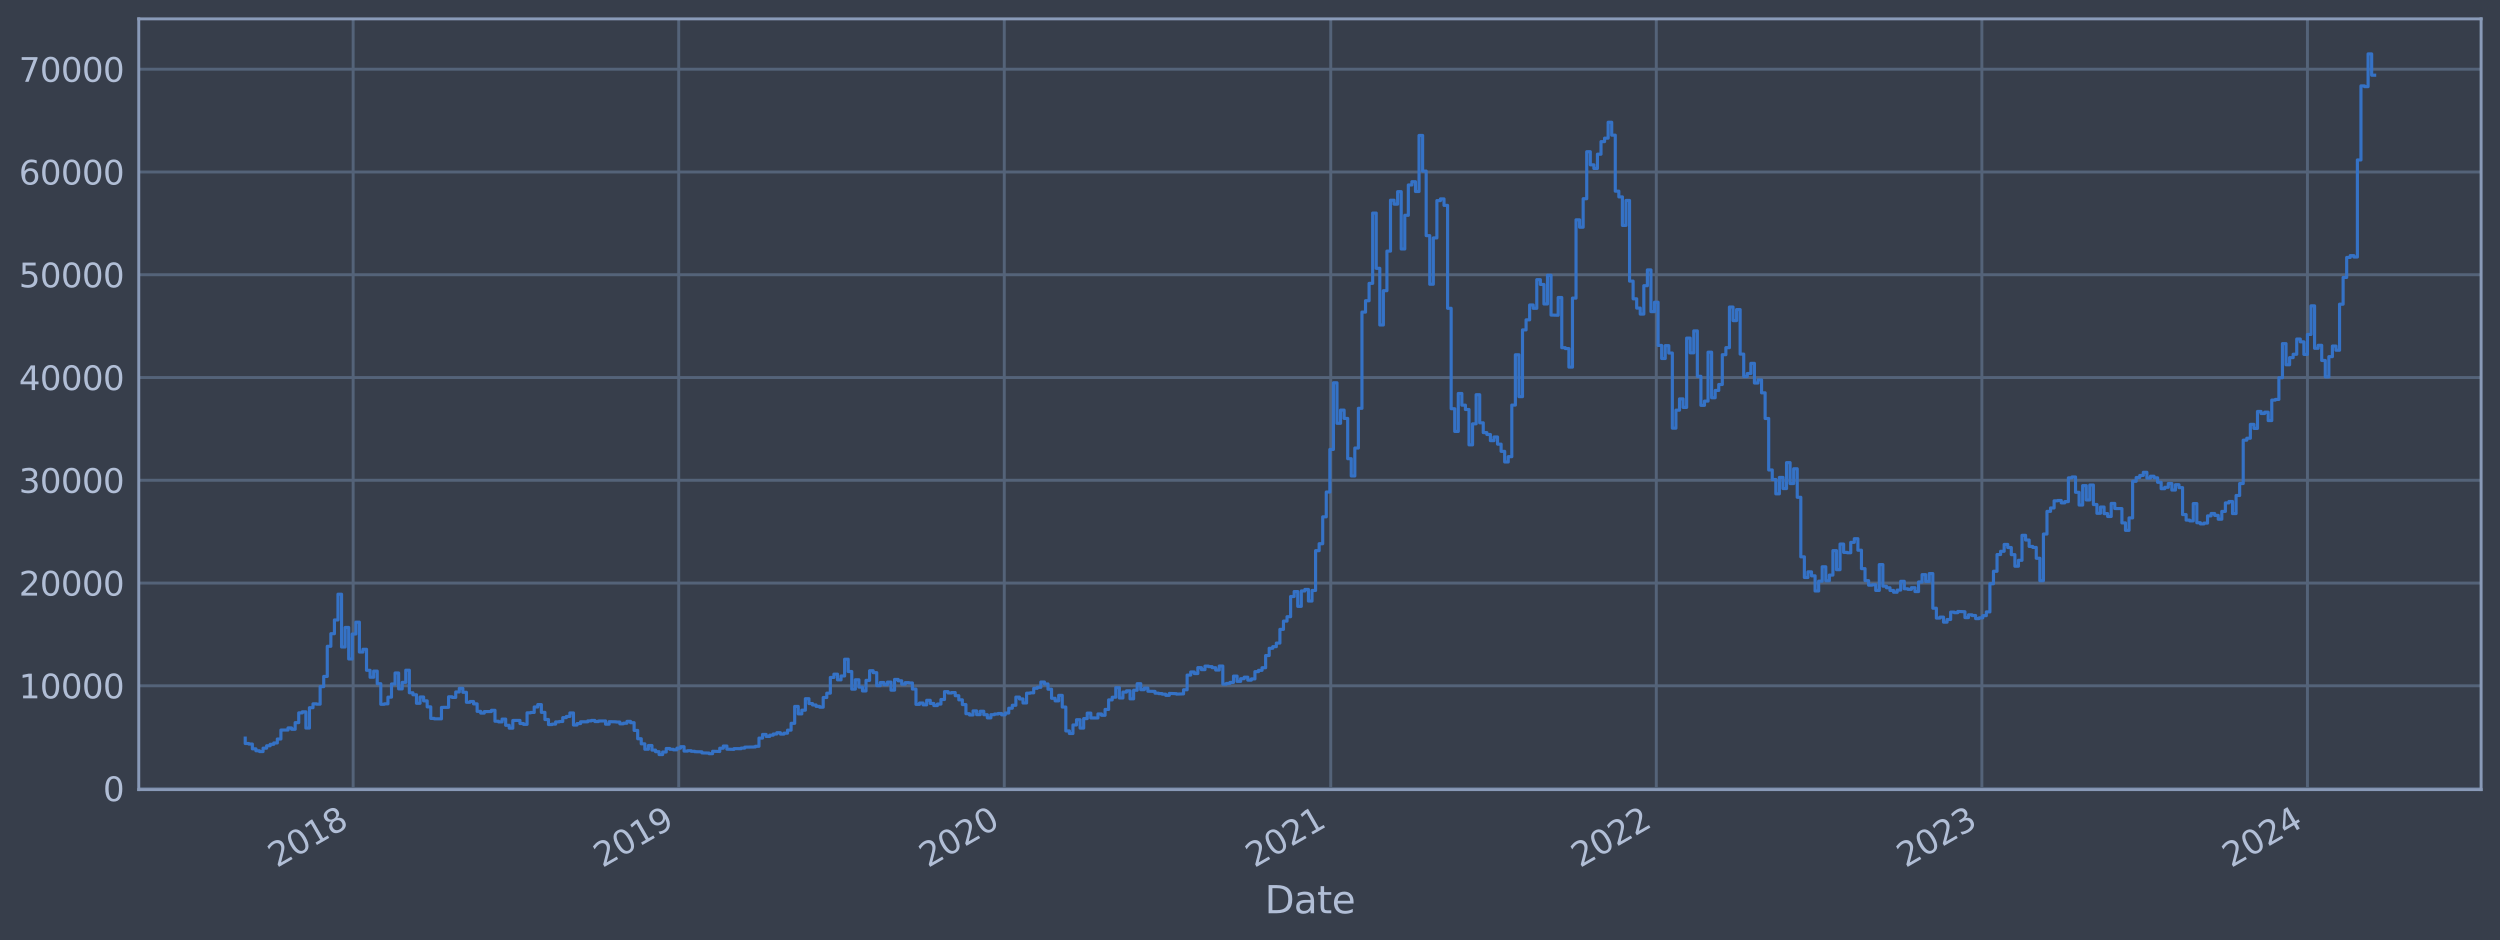<?xml version="1.0" encoding="utf-8" standalone="no"?>
<!DOCTYPE svg PUBLIC "-//W3C//DTD SVG 1.1//EN"
  "http://www.w3.org/Graphics/SVG/1.1/DTD/svg11.dtd">
<svg xmlns:xlink="http://www.w3.org/1999/xlink" width="952.884pt" height="358.291pt" viewBox="0 0 952.884 358.291" xmlns="http://www.w3.org/2000/svg" version="1.1">
 <defs>
  <style type="text/css">*{stroke-linejoin: round; stroke-linecap: butt}</style>
 </defs>
 <g id="figure_1">
  <g id="patch_1">
   <path d="M 0 358.291 
L 952.884 358.291 
L 952.884 0 
L 0 0 
z
" style="fill: #373e4b"/>
  </g>
  <g id="axes_1">
   <g id="patch_2">
    <path d="M 52.884 300.96 
L 945.684 300.96 
L 945.684 7.2 
L 52.884 7.2 
z
" style="fill: #373e4b"/>
   </g>
   <g id="matplotlib.axis_1">
    <g id="xtick_1">
     <g id="line2d_1">
      <path d="M 134.603 300.96 
L 134.603 7.2 
" clip-path="url(#p277032e6bc)" style="fill: none; stroke: #546379; stroke-width: 1.12; stroke-linecap: square"/>
     </g>
     <g id="line2d_2"/>
     <g id="text_1">
      <!-- 2018 -->
      <g style="fill: #b1bed6" transform="translate(105.521 330.885) rotate(-30) scale(0.126 -0.126)">
       <defs>
        <path id="DejaVuSans-32" d="M 1228 531 
L 3431 531 
L 3431 0 
L 469 0 
L 469 531 
Q 828 903 1448 1529 
Q 2069 2156 2228 2338 
Q 2531 2678 2651 2914 
Q 2772 3150 2772 3378 
Q 2772 3750 2511 3984 
Q 2250 4219 1831 4219 
Q 1534 4219 1204 4116 
Q 875 4013 500 3803 
L 500 4441 
Q 881 4594 1212 4672 
Q 1544 4750 1819 4750 
Q 2544 4750 2975 4387 
Q 3406 4025 3406 3419 
Q 3406 3131 3298 2873 
Q 3191 2616 2906 2266 
Q 2828 2175 2409 1742 
Q 1991 1309 1228 531 
z
" transform="scale(0.016)"/>
        <path id="DejaVuSans-30" d="M 2034 4250 
Q 1547 4250 1301 3770 
Q 1056 3291 1056 2328 
Q 1056 1369 1301 889 
Q 1547 409 2034 409 
Q 2525 409 2770 889 
Q 3016 1369 3016 2328 
Q 3016 3291 2770 3770 
Q 2525 4250 2034 4250 
z
M 2034 4750 
Q 2819 4750 3233 4129 
Q 3647 3509 3647 2328 
Q 3647 1150 3233 529 
Q 2819 -91 2034 -91 
Q 1250 -91 836 529 
Q 422 1150 422 2328 
Q 422 3509 836 4129 
Q 1250 4750 2034 4750 
z
" transform="scale(0.016)"/>
        <path id="DejaVuSans-31" d="M 794 531 
L 1825 531 
L 1825 4091 
L 703 3866 
L 703 4441 
L 1819 4666 
L 2450 4666 
L 2450 531 
L 3481 531 
L 3481 0 
L 794 0 
L 794 531 
z
" transform="scale(0.016)"/>
        <path id="DejaVuSans-38" d="M 2034 2216 
Q 1584 2216 1326 1975 
Q 1069 1734 1069 1313 
Q 1069 891 1326 650 
Q 1584 409 2034 409 
Q 2484 409 2743 651 
Q 3003 894 3003 1313 
Q 3003 1734 2745 1975 
Q 2488 2216 2034 2216 
z
M 1403 2484 
Q 997 2584 770 2862 
Q 544 3141 544 3541 
Q 544 4100 942 4425 
Q 1341 4750 2034 4750 
Q 2731 4750 3128 4425 
Q 3525 4100 3525 3541 
Q 3525 3141 3298 2862 
Q 3072 2584 2669 2484 
Q 3125 2378 3379 2068 
Q 3634 1759 3634 1313 
Q 3634 634 3220 271 
Q 2806 -91 2034 -91 
Q 1263 -91 848 271 
Q 434 634 434 1313 
Q 434 1759 690 2068 
Q 947 2378 1403 2484 
z
M 1172 3481 
Q 1172 3119 1398 2916 
Q 1625 2713 2034 2713 
Q 2441 2713 2670 2916 
Q 2900 3119 2900 3481 
Q 2900 3844 2670 4047 
Q 2441 4250 2034 4250 
Q 1625 4250 1398 4047 
Q 1172 3844 1172 3481 
z
" transform="scale(0.016)"/>
       </defs>
       <use xlink:href="#DejaVuSans-32"/>
       <use xlink:href="#DejaVuSans-30" x="63.623"/>
       <use xlink:href="#DejaVuSans-31" x="127.246"/>
       <use xlink:href="#DejaVuSans-38" x="190.869"/>
      </g>
     </g>
    </g>
    <g id="xtick_2">
     <g id="line2d_3">
      <path d="M 258.693 300.96 
L 258.693 7.2 
" clip-path="url(#p277032e6bc)" style="fill: none; stroke: #546379; stroke-width: 1.12; stroke-linecap: square"/>
     </g>
     <g id="line2d_4"/>
     <g id="text_2">
      <!-- 2019 -->
      <g style="fill: #b1bed6" transform="translate(229.612 330.885) rotate(-30) scale(0.126 -0.126)">
       <defs>
        <path id="DejaVuSans-39" d="M 703 97 
L 703 672 
Q 941 559 1184 500 
Q 1428 441 1663 441 
Q 2288 441 2617 861 
Q 2947 1281 2994 2138 
Q 2813 1869 2534 1725 
Q 2256 1581 1919 1581 
Q 1219 1581 811 2004 
Q 403 2428 403 3163 
Q 403 3881 828 4315 
Q 1253 4750 1959 4750 
Q 2769 4750 3195 4129 
Q 3622 3509 3622 2328 
Q 3622 1225 3098 567 
Q 2575 -91 1691 -91 
Q 1453 -91 1209 -44 
Q 966 3 703 97 
z
M 1959 2075 
Q 2384 2075 2632 2365 
Q 2881 2656 2881 3163 
Q 2881 3666 2632 3958 
Q 2384 4250 1959 4250 
Q 1534 4250 1286 3958 
Q 1038 3666 1038 3163 
Q 1038 2656 1286 2365 
Q 1534 2075 1959 2075 
z
" transform="scale(0.016)"/>
       </defs>
       <use xlink:href="#DejaVuSans-32"/>
       <use xlink:href="#DejaVuSans-30" x="63.623"/>
       <use xlink:href="#DejaVuSans-31" x="127.246"/>
       <use xlink:href="#DejaVuSans-39" x="190.869"/>
      </g>
     </g>
    </g>
    <g id="xtick_3">
     <g id="line2d_5">
      <path d="M 382.784 300.96 
L 382.784 7.2 
" clip-path="url(#p277032e6bc)" style="fill: none; stroke: #546379; stroke-width: 1.12; stroke-linecap: square"/>
     </g>
     <g id="line2d_6"/>
     <g id="text_3">
      <!-- 2020 -->
      <g style="fill: #b1bed6" transform="translate(353.703 330.885) rotate(-30) scale(0.126 -0.126)">
       <use xlink:href="#DejaVuSans-32"/>
       <use xlink:href="#DejaVuSans-30" x="63.623"/>
       <use xlink:href="#DejaVuSans-32" x="127.246"/>
       <use xlink:href="#DejaVuSans-30" x="190.869"/>
      </g>
     </g>
    </g>
    <g id="xtick_4">
     <g id="line2d_7">
      <path d="M 507.215 300.96 
L 507.215 7.2 
" clip-path="url(#p277032e6bc)" style="fill: none; stroke: #546379; stroke-width: 1.12; stroke-linecap: square"/>
     </g>
     <g id="line2d_8"/>
     <g id="text_4">
      <!-- 2021 -->
      <g style="fill: #b1bed6" transform="translate(478.134 330.885) rotate(-30) scale(0.126 -0.126)">
       <use xlink:href="#DejaVuSans-32"/>
       <use xlink:href="#DejaVuSans-30" x="63.623"/>
       <use xlink:href="#DejaVuSans-32" x="127.246"/>
       <use xlink:href="#DejaVuSans-31" x="190.869"/>
      </g>
     </g>
    </g>
    <g id="xtick_5">
     <g id="line2d_9">
      <path d="M 631.306 300.96 
L 631.306 7.2 
" clip-path="url(#p277032e6bc)" style="fill: none; stroke: #546379; stroke-width: 1.12; stroke-linecap: square"/>
     </g>
     <g id="line2d_10"/>
     <g id="text_5">
      <!-- 2022 -->
      <g style="fill: #b1bed6" transform="translate(602.225 330.885) rotate(-30) scale(0.126 -0.126)">
       <use xlink:href="#DejaVuSans-32"/>
       <use xlink:href="#DejaVuSans-30" x="63.623"/>
       <use xlink:href="#DejaVuSans-32" x="127.246"/>
       <use xlink:href="#DejaVuSans-32" x="190.869"/>
      </g>
     </g>
    </g>
    <g id="xtick_6">
     <g id="line2d_11">
      <path d="M 755.397 300.96 
L 755.397 7.2 
" clip-path="url(#p277032e6bc)" style="fill: none; stroke: #546379; stroke-width: 1.12; stroke-linecap: square"/>
     </g>
     <g id="line2d_12"/>
     <g id="text_6">
      <!-- 2023 -->
      <g style="fill: #b1bed6" transform="translate(726.316 330.885) rotate(-30) scale(0.126 -0.126)">
       <defs>
        <path id="DejaVuSans-33" d="M 2597 2516 
Q 3050 2419 3304 2112 
Q 3559 1806 3559 1356 
Q 3559 666 3084 287 
Q 2609 -91 1734 -91 
Q 1441 -91 1130 -33 
Q 819 25 488 141 
L 488 750 
Q 750 597 1062 519 
Q 1375 441 1716 441 
Q 2309 441 2620 675 
Q 2931 909 2931 1356 
Q 2931 1769 2642 2001 
Q 2353 2234 1838 2234 
L 1294 2234 
L 1294 2753 
L 1863 2753 
Q 2328 2753 2575 2939 
Q 2822 3125 2822 3475 
Q 2822 3834 2567 4026 
Q 2313 4219 1838 4219 
Q 1578 4219 1281 4162 
Q 984 4106 628 3988 
L 628 4550 
Q 988 4650 1302 4700 
Q 1616 4750 1894 4750 
Q 2613 4750 3031 4423 
Q 3450 4097 3450 3541 
Q 3450 3153 3228 2886 
Q 3006 2619 2597 2516 
z
" transform="scale(0.016)"/>
       </defs>
       <use xlink:href="#DejaVuSans-32"/>
       <use xlink:href="#DejaVuSans-30" x="63.623"/>
       <use xlink:href="#DejaVuSans-32" x="127.246"/>
       <use xlink:href="#DejaVuSans-33" x="190.869"/>
      </g>
     </g>
    </g>
    <g id="xtick_7">
     <g id="line2d_13">
      <path d="M 879.488 300.96 
L 879.488 7.2 
" clip-path="url(#p277032e6bc)" style="fill: none; stroke: #546379; stroke-width: 1.12; stroke-linecap: square"/>
     </g>
     <g id="line2d_14"/>
     <g id="text_7">
      <!-- 2024 -->
      <g style="fill: #b1bed6" transform="translate(850.407 330.885) rotate(-30) scale(0.126 -0.126)">
       <defs>
        <path id="DejaVuSans-34" d="M 2419 4116 
L 825 1625 
L 2419 1625 
L 2419 4116 
z
M 2253 4666 
L 3047 4666 
L 3047 1625 
L 3713 1625 
L 3713 1100 
L 3047 1100 
L 3047 0 
L 2419 0 
L 2419 1100 
L 313 1100 
L 313 1709 
L 2253 4666 
z
" transform="scale(0.016)"/>
       </defs>
       <use xlink:href="#DejaVuSans-32"/>
       <use xlink:href="#DejaVuSans-30" x="63.623"/>
       <use xlink:href="#DejaVuSans-32" x="127.246"/>
       <use xlink:href="#DejaVuSans-34" x="190.869"/>
      </g>
     </g>
    </g>
    <g id="text_8">
     <!-- Date -->
     <g style="fill: #b1bed6" transform="translate(482.075 348.096) scale(0.144 -0.144)">
      <defs>
       <path id="DejaVuSans-44" d="M 1259 4147 
L 1259 519 
L 2022 519 
Q 2988 519 3436 956 
Q 3884 1394 3884 2338 
Q 3884 3275 3436 3711 
Q 2988 4147 2022 4147 
L 1259 4147 
z
M 628 4666 
L 1925 4666 
Q 3281 4666 3915 4102 
Q 4550 3538 4550 2338 
Q 4550 1131 3912 565 
Q 3275 0 1925 0 
L 628 0 
L 628 4666 
z
" transform="scale(0.016)"/>
       <path id="DejaVuSans-61" d="M 2194 1759 
Q 1497 1759 1228 1600 
Q 959 1441 959 1056 
Q 959 750 1161 570 
Q 1363 391 1709 391 
Q 2188 391 2477 730 
Q 2766 1069 2766 1631 
L 2766 1759 
L 2194 1759 
z
M 3341 1997 
L 3341 0 
L 2766 0 
L 2766 531 
Q 2569 213 2275 61 
Q 1981 -91 1556 -91 
Q 1019 -91 701 211 
Q 384 513 384 1019 
Q 384 1609 779 1909 
Q 1175 2209 1959 2209 
L 2766 2209 
L 2766 2266 
Q 2766 2663 2505 2880 
Q 2244 3097 1772 3097 
Q 1472 3097 1187 3025 
Q 903 2953 641 2809 
L 641 3341 
Q 956 3463 1253 3523 
Q 1550 3584 1831 3584 
Q 2591 3584 2966 3190 
Q 3341 2797 3341 1997 
z
" transform="scale(0.016)"/>
       <path id="DejaVuSans-74" d="M 1172 4494 
L 1172 3500 
L 2356 3500 
L 2356 3053 
L 1172 3053 
L 1172 1153 
Q 1172 725 1289 603 
Q 1406 481 1766 481 
L 2356 481 
L 2356 0 
L 1766 0 
Q 1100 0 847 248 
Q 594 497 594 1153 
L 594 3053 
L 172 3053 
L 172 3500 
L 594 3500 
L 594 4494 
L 1172 4494 
z
" transform="scale(0.016)"/>
       <path id="DejaVuSans-65" d="M 3597 1894 
L 3597 1613 
L 953 1613 
Q 991 1019 1311 708 
Q 1631 397 2203 397 
Q 2534 397 2845 478 
Q 3156 559 3463 722 
L 3463 178 
Q 3153 47 2828 -22 
Q 2503 -91 2169 -91 
Q 1331 -91 842 396 
Q 353 884 353 1716 
Q 353 2575 817 3079 
Q 1281 3584 2069 3584 
Q 2775 3584 3186 3129 
Q 3597 2675 3597 1894 
z
M 3022 2063 
Q 3016 2534 2758 2815 
Q 2500 3097 2075 3097 
Q 1594 3097 1305 2825 
Q 1016 2553 972 2059 
L 3022 2063 
z
" transform="scale(0.016)"/>
      </defs>
      <use xlink:href="#DejaVuSans-44"/>
      <use xlink:href="#DejaVuSans-61" x="77.002"/>
      <use xlink:href="#DejaVuSans-74" x="138.281"/>
      <use xlink:href="#DejaVuSans-65" x="177.49"/>
     </g>
    </g>
   </g>
   <g id="matplotlib.axis_2">
    <g id="ytick_1">
     <g id="line2d_15">
      <path d="M 52.884 300.565 
L 945.684 300.565 
" clip-path="url(#p277032e6bc)" style="fill: none; stroke: #546379; stroke-width: 1.12; stroke-linecap: square"/>
     </g>
     <g id="line2d_16"/>
     <g id="text_9">
      <!-- 0 -->
      <g style="fill: #b1bed6" transform="translate(39.267 305.352) scale(0.126 -0.126)">
       <use xlink:href="#DejaVuSans-30"/>
      </g>
     </g>
    </g>
    <g id="ytick_2">
     <g id="line2d_17">
      <path d="M 52.884 261.396 
L 945.684 261.396 
" clip-path="url(#p277032e6bc)" style="fill: none; stroke: #546379; stroke-width: 1.12; stroke-linecap: square"/>
     </g>
     <g id="line2d_18"/>
     <g id="text_10">
      <!-- 10000 -->
      <g style="fill: #b1bed6" transform="translate(7.2 266.183) scale(0.126 -0.126)">
       <use xlink:href="#DejaVuSans-31"/>
       <use xlink:href="#DejaVuSans-30" x="63.623"/>
       <use xlink:href="#DejaVuSans-30" x="127.246"/>
       <use xlink:href="#DejaVuSans-30" x="190.869"/>
       <use xlink:href="#DejaVuSans-30" x="254.492"/>
      </g>
     </g>
    </g>
    <g id="ytick_3">
     <g id="line2d_19">
      <path d="M 52.884 222.228 
L 945.684 222.228 
" clip-path="url(#p277032e6bc)" style="fill: none; stroke: #546379; stroke-width: 1.12; stroke-linecap: square"/>
     </g>
     <g id="line2d_20"/>
     <g id="text_11">
      <!-- 20000 -->
      <g style="fill: #b1bed6" transform="translate(7.2 227.015) scale(0.126 -0.126)">
       <use xlink:href="#DejaVuSans-32"/>
       <use xlink:href="#DejaVuSans-30" x="63.623"/>
       <use xlink:href="#DejaVuSans-30" x="127.246"/>
       <use xlink:href="#DejaVuSans-30" x="190.869"/>
       <use xlink:href="#DejaVuSans-30" x="254.492"/>
      </g>
     </g>
    </g>
    <g id="ytick_4">
     <g id="line2d_21">
      <path d="M 52.884 183.059 
L 945.684 183.059 
" clip-path="url(#p277032e6bc)" style="fill: none; stroke: #546379; stroke-width: 1.12; stroke-linecap: square"/>
     </g>
     <g id="line2d_22"/>
     <g id="text_12">
      <!-- 30000 -->
      <g style="fill: #b1bed6" transform="translate(7.2 187.846) scale(0.126 -0.126)">
       <use xlink:href="#DejaVuSans-33"/>
       <use xlink:href="#DejaVuSans-30" x="63.623"/>
       <use xlink:href="#DejaVuSans-30" x="127.246"/>
       <use xlink:href="#DejaVuSans-30" x="190.869"/>
       <use xlink:href="#DejaVuSans-30" x="254.492"/>
      </g>
     </g>
    </g>
    <g id="ytick_5">
     <g id="line2d_23">
      <path d="M 52.884 143.891 
L 945.684 143.891 
" clip-path="url(#p277032e6bc)" style="fill: none; stroke: #546379; stroke-width: 1.12; stroke-linecap: square"/>
     </g>
     <g id="line2d_24"/>
     <g id="text_13">
      <!-- 40000 -->
      <g style="fill: #b1bed6" transform="translate(7.2 148.678) scale(0.126 -0.126)">
       <use xlink:href="#DejaVuSans-34"/>
       <use xlink:href="#DejaVuSans-30" x="63.623"/>
       <use xlink:href="#DejaVuSans-30" x="127.246"/>
       <use xlink:href="#DejaVuSans-30" x="190.869"/>
       <use xlink:href="#DejaVuSans-30" x="254.492"/>
      </g>
     </g>
    </g>
    <g id="ytick_6">
     <g id="line2d_25">
      <path d="M 52.884 104.723 
L 945.684 104.723 
" clip-path="url(#p277032e6bc)" style="fill: none; stroke: #546379; stroke-width: 1.12; stroke-linecap: square"/>
     </g>
     <g id="line2d_26"/>
     <g id="text_14">
      <!-- 50000 -->
      <g style="fill: #b1bed6" transform="translate(7.2 109.51) scale(0.126 -0.126)">
       <defs>
        <path id="DejaVuSans-35" d="M 691 4666 
L 3169 4666 
L 3169 4134 
L 1269 4134 
L 1269 2991 
Q 1406 3038 1543 3061 
Q 1681 3084 1819 3084 
Q 2600 3084 3056 2656 
Q 3513 2228 3513 1497 
Q 3513 744 3044 326 
Q 2575 -91 1722 -91 
Q 1428 -91 1123 -41 
Q 819 9 494 109 
L 494 744 
Q 775 591 1075 516 
Q 1375 441 1709 441 
Q 2250 441 2565 725 
Q 2881 1009 2881 1497 
Q 2881 1984 2565 2268 
Q 2250 2553 1709 2553 
Q 1456 2553 1204 2497 
Q 953 2441 691 2322 
L 691 4666 
z
" transform="scale(0.016)"/>
       </defs>
       <use xlink:href="#DejaVuSans-35"/>
       <use xlink:href="#DejaVuSans-30" x="63.623"/>
       <use xlink:href="#DejaVuSans-30" x="127.246"/>
       <use xlink:href="#DejaVuSans-30" x="190.869"/>
       <use xlink:href="#DejaVuSans-30" x="254.492"/>
      </g>
     </g>
    </g>
    <g id="ytick_7">
     <g id="line2d_27">
      <path d="M 52.884 65.554 
L 945.684 65.554 
" clip-path="url(#p277032e6bc)" style="fill: none; stroke: #546379; stroke-width: 1.12; stroke-linecap: square"/>
     </g>
     <g id="line2d_28"/>
     <g id="text_15">
      <!-- 60000 -->
      <g style="fill: #b1bed6" transform="translate(7.2 70.341) scale(0.126 -0.126)">
       <defs>
        <path id="DejaVuSans-36" d="M 2113 2584 
Q 1688 2584 1439 2293 
Q 1191 2003 1191 1497 
Q 1191 994 1439 701 
Q 1688 409 2113 409 
Q 2538 409 2786 701 
Q 3034 994 3034 1497 
Q 3034 2003 2786 2293 
Q 2538 2584 2113 2584 
z
M 3366 4563 
L 3366 3988 
Q 3128 4100 2886 4159 
Q 2644 4219 2406 4219 
Q 1781 4219 1451 3797 
Q 1122 3375 1075 2522 
Q 1259 2794 1537 2939 
Q 1816 3084 2150 3084 
Q 2853 3084 3261 2657 
Q 3669 2231 3669 1497 
Q 3669 778 3244 343 
Q 2819 -91 2113 -91 
Q 1303 -91 875 529 
Q 447 1150 447 2328 
Q 447 3434 972 4092 
Q 1497 4750 2381 4750 
Q 2619 4750 2861 4703 
Q 3103 4656 3366 4563 
z
" transform="scale(0.016)"/>
       </defs>
       <use xlink:href="#DejaVuSans-36"/>
       <use xlink:href="#DejaVuSans-30" x="63.623"/>
       <use xlink:href="#DejaVuSans-30" x="127.246"/>
       <use xlink:href="#DejaVuSans-30" x="190.869"/>
       <use xlink:href="#DejaVuSans-30" x="254.492"/>
      </g>
     </g>
    </g>
    <g id="ytick_8">
     <g id="line2d_29">
      <path d="M 52.884 26.386 
L 945.684 26.386 
" clip-path="url(#p277032e6bc)" style="fill: none; stroke: #546379; stroke-width: 1.12; stroke-linecap: square"/>
     </g>
     <g id="line2d_30"/>
     <g id="text_16">
      <!-- 70000 -->
      <g style="fill: #b1bed6" transform="translate(7.2 31.173) scale(0.126 -0.126)">
       <defs>
        <path id="DejaVuSans-37" d="M 525 4666 
L 3525 4666 
L 3525 4397 
L 1831 0 
L 1172 0 
L 2766 4134 
L 525 4134 
L 525 4666 
z
" transform="scale(0.016)"/>
       </defs>
       <use xlink:href="#DejaVuSans-37"/>
       <use xlink:href="#DejaVuSans-30" x="63.623"/>
       <use xlink:href="#DejaVuSans-30" x="127.246"/>
       <use xlink:href="#DejaVuSans-30" x="190.869"/>
       <use xlink:href="#DejaVuSans-30" x="254.492"/>
      </g>
     </g>
    </g>
   </g>
   <g id="line2d_31">
    <path d="M 93.466 281.339 
L 93.466 283.389 
L 94.825 283.389 
L 94.825 283.601 
L 96.185 283.601 
L 96.185 285.425 
L 97.545 285.425 
L 97.545 286.156 
L 98.905 286.156 
L 98.905 286.46 
L 100.265 286.46 
L 100.265 285.164 
L 101.625 285.164 
L 101.625 284.254 
L 102.985 284.254 
L 102.985 283.69 
L 104.345 283.69 
L 104.345 283.176 
L 105.705 283.176 
L 105.705 281.677 
L 107.065 281.677 
L 107.065 278.271 
L 109.784 278.25 
L 109.784 277.453 
L 111.144 277.453 
L 111.144 277.965 
L 112.504 277.965 
L 112.504 275.434 
L 113.864 275.434 
L 113.864 271.713 
L 115.224 271.713 
L 115.224 271.312 
L 116.584 271.312 
L 116.584 277.494 
L 117.944 277.494 
L 117.944 269.744 
L 119.304 269.744 
L 119.304 268.279 
L 120.664 268.279 
L 120.664 268.396 
L 122.023 268.396 
L 122.023 261.713 
L 123.383 261.713 
L 123.383 257.821 
L 124.743 257.821 
L 124.743 246.34 
L 126.103 246.34 
L 126.103 241.542 
L 127.463 241.542 
L 127.463 236.297 
L 128.823 236.297 
L 128.823 226.49 
L 130.183 226.49 
L 130.183 246.604 
L 131.543 246.604 
L 131.543 239.156 
L 132.903 239.156 
L 132.903 251.163 
L 134.263 251.163 
L 134.263 241.658 
L 135.622 241.658 
L 135.622 237.14 
L 136.982 237.14 
L 136.982 248.527 
L 138.342 248.527 
L 138.342 247.475 
L 139.702 247.475 
L 139.702 255.495 
L 141.062 255.495 
L 141.062 258.139 
L 142.422 258.139 
L 142.422 255.79 
L 143.782 255.79 
L 143.782 260.597 
L 145.142 260.597 
L 145.142 268.438 
L 146.502 268.438 
L 146.502 268.27 
L 147.862 268.27 
L 147.862 265.721 
L 149.221 265.721 
L 149.221 260.697 
L 150.581 260.697 
L 150.581 256.516 
L 151.941 256.516 
L 151.941 262.572 
L 153.301 262.572 
L 153.301 260.095 
L 154.661 260.095 
L 154.661 255.455 
L 156.021 255.455 
L 156.021 264.042 
L 157.381 264.042 
L 157.381 264.804 
L 158.741 264.804 
L 158.741 268.063 
L 160.101 268.063 
L 160.101 265.666 
L 161.461 265.666 
L 161.461 267.139 
L 162.82 267.139 
L 162.82 269.423 
L 164.18 269.423 
L 164.18 273.822 
L 165.54 273.822 
L 165.54 273.982 
L 168.26 273.991 
L 168.26 269.64 
L 170.98 269.593 
L 170.98 265.585 
L 172.34 265.585 
L 172.34 265.822 
L 173.7 265.822 
L 173.7 263.753 
L 175.06 263.753 
L 175.06 262.362 
L 176.419 262.362 
L 176.419 263.867 
L 177.779 263.867 
L 177.779 267.676 
L 179.139 267.676 
L 179.139 267.385 
L 180.499 267.385 
L 180.499 268.282 
L 181.859 268.282 
L 181.859 271.142 
L 183.219 271.142 
L 183.219 271.797 
L 184.579 271.797 
L 184.579 271.229 
L 187.299 271.206 
L 187.299 270.736 
L 188.659 270.736 
L 188.659 274.898 
L 190.018 274.898 
L 190.018 275.149 
L 191.378 275.149 
L 191.378 274.084 
L 192.738 274.084 
L 192.738 276.448 
L 194.098 276.448 
L 194.098 277.541 
L 195.458 277.541 
L 195.458 274.61 
L 198.178 274.601 
L 198.178 275.774 
L 199.538 275.774 
L 199.538 276.089 
L 200.898 276.089 
L 200.898 271.693 
L 202.258 271.693 
L 202.258 271.554 
L 203.617 271.554 
L 203.617 269.466 
L 204.977 269.466 
L 204.977 268.558 
L 206.337 268.558 
L 206.337 271.522 
L 207.697 271.522 
L 207.697 274.25 
L 209.057 274.25 
L 209.057 276.171 
L 210.417 276.171 
L 210.417 276.003 
L 211.777 276.003 
L 211.777 275.158 
L 213.137 275.158 
L 213.137 275.003 
L 214.497 275.003 
L 214.497 273.533 
L 215.857 273.533 
L 215.857 273.073 
L 217.216 273.073 
L 217.216 271.74 
L 218.576 271.74 
L 218.576 276.343 
L 219.936 276.343 
L 219.936 275.787 
L 221.296 275.787 
L 221.296 275.115 
L 224.016 275.121 
L 224.016 274.778 
L 225.376 274.778 
L 225.376 274.601 
L 226.736 274.601 
L 226.736 275.022 
L 228.096 275.022 
L 228.096 274.817 
L 230.815 274.788 
L 230.815 276.025 
L 232.175 276.025 
L 232.175 275.068 
L 234.895 275.129 
L 234.895 275.214 
L 236.255 275.214 
L 236.255 275.882 
L 237.615 275.882 
L 237.615 275.648 
L 238.975 275.648 
L 238.975 274.961 
L 240.335 274.961 
L 240.335 275.463 
L 241.695 275.463 
L 241.695 278.4 
L 243.055 278.4 
L 243.055 281.573 
L 244.414 281.573 
L 244.414 283.515 
L 245.774 283.515 
L 245.774 285.569 
L 247.134 285.569 
L 247.134 284.161 
L 248.494 284.161 
L 248.494 285.896 
L 249.854 285.896 
L 249.854 286.509 
L 251.214 286.509 
L 251.214 287.607 
L 252.574 287.607 
L 252.574 286.634 
L 253.934 286.634 
L 253.934 285.29 
L 255.294 285.29 
L 255.294 285.596 
L 256.654 285.596 
L 256.654 285.797 
L 258.013 285.797 
L 258.013 285.166 
L 259.373 285.166 
L 259.373 284.616 
L 260.733 284.616 
L 260.733 286.283 
L 262.093 286.283 
L 262.093 286.141 
L 263.453 286.141 
L 263.453 286.363 
L 264.813 286.363 
L 264.813 286.514 
L 267.533 286.557 
L 267.533 286.973 
L 270.253 287.028 
L 270.253 287.268 
L 271.612 287.268 
L 271.612 286.349 
L 274.332 286.432 
L 274.332 285.185 
L 275.692 285.185 
L 275.692 284.35 
L 277.052 284.35 
L 277.052 285.55 
L 279.772 285.624 
L 279.772 285.341 
L 282.492 285.363 
L 282.492 285.146 
L 283.852 285.146 
L 283.852 284.783 
L 287.931 284.707 
L 287.931 284.45 
L 289.291 284.45 
L 289.291 281.328 
L 290.651 281.328 
L 290.651 279.928 
L 292.011 279.928 
L 292.011 280.695 
L 293.371 280.695 
L 293.371 280.21 
L 294.731 280.21 
L 294.731 279.769 
L 296.091 279.769 
L 296.091 279.28 
L 297.451 279.28 
L 297.451 279.8 
L 298.81 279.8 
L 298.81 279.452 
L 300.17 279.452 
L 300.17 278.299 
L 301.53 278.299 
L 301.53 275.7 
L 302.89 275.7 
L 302.89 269.259 
L 304.25 269.259 
L 304.25 272.109 
L 305.61 272.109 
L 305.61 270.695 
L 306.97 270.695 
L 306.97 266.314 
L 308.33 266.314 
L 308.33 268.163 
L 309.69 268.163 
L 309.69 268.701 
L 311.05 268.701 
L 311.05 269.237 
L 312.409 269.237 
L 312.409 269.553 
L 313.769 269.553 
L 313.769 265.863 
L 315.129 265.863 
L 315.129 264.21 
L 316.489 264.21 
L 316.489 258.206 
L 317.849 258.206 
L 317.849 256.959 
L 319.209 256.959 
L 319.209 259.129 
L 320.569 259.129 
L 320.569 257.655 
L 321.929 257.655 
L 321.929 251.264 
L 323.289 251.264 
L 323.289 255.955 
L 324.649 255.955 
L 324.649 262.672 
L 326.008 262.672 
L 326.008 259.095 
L 327.368 259.095 
L 327.368 261.885 
L 328.728 261.885 
L 328.728 263.349 
L 330.088 263.349 
L 330.088 259.322 
L 331.448 259.322 
L 331.448 255.655 
L 332.808 255.655 
L 332.808 256.374 
L 334.168 256.374 
L 334.168 261.33 
L 335.528 261.33 
L 335.528 260.152 
L 336.888 260.152 
L 336.888 260.958 
L 338.248 260.958 
L 338.248 259.985 
L 339.607 259.985 
L 339.607 263.049 
L 340.967 263.049 
L 340.967 258.963 
L 342.327 258.963 
L 342.327 259.488 
L 343.687 259.488 
L 343.687 260.772 
L 345.047 260.772 
L 345.047 260.18 
L 346.407 260.18 
L 346.407 260.316 
L 347.767 260.316 
L 347.767 262.636 
L 349.127 262.636 
L 349.127 268.47 
L 350.487 268.47 
L 350.487 267.965 
L 351.846 267.965 
L 351.846 268.651 
L 353.206 268.651 
L 353.206 266.927 
L 354.566 266.927 
L 354.566 268.118 
L 355.926 268.118 
L 355.926 268.929 
L 357.286 268.929 
L 357.286 268.358 
L 358.646 268.358 
L 358.646 266.618 
L 360.006 266.618 
L 360.006 263.616 
L 361.366 263.616 
L 361.366 264.133 
L 362.726 264.133 
L 362.726 263.968 
L 364.086 263.968 
L 364.086 265.168 
L 365.445 265.168 
L 365.445 266.753 
L 366.805 266.753 
L 366.805 268.541 
L 368.165 268.541 
L 368.165 272.025 
L 369.525 272.025 
L 369.525 272.506 
L 370.885 272.506 
L 370.885 270.962 
L 372.245 270.962 
L 372.245 272.391 
L 373.605 272.391 
L 373.605 271.101 
L 374.965 271.101 
L 374.965 272.406 
L 376.325 272.406 
L 376.325 273.619 
L 377.685 273.619 
L 377.685 272.402 
L 379.044 272.402 
L 379.044 272.165 
L 380.404 272.165 
L 380.404 271.967 
L 381.764 271.967 
L 381.764 272.459 
L 383.124 272.459 
L 383.124 271.77 
L 384.484 271.77 
L 384.484 269.943 
L 385.844 269.943 
L 385.844 268.818 
L 387.204 268.818 
L 387.204 265.703 
L 388.564 265.703 
L 388.564 266.401 
L 389.924 266.401 
L 389.924 267.948 
L 391.284 267.948 
L 391.284 264.217 
L 392.643 264.217 
L 392.643 264.081 
L 394.003 264.081 
L 394.003 262.353 
L 395.363 262.353 
L 395.363 261.965 
L 396.723 261.965 
L 396.723 259.953 
L 398.083 259.953 
L 398.083 260.689 
L 399.443 260.689 
L 399.443 262.69 
L 400.803 262.69 
L 400.803 266.153 
L 402.163 266.153 
L 402.163 267.138 
L 403.523 267.138 
L 403.523 265.049 
L 404.883 265.049 
L 404.883 269.496 
L 406.242 269.496 
L 406.242 278.595 
L 407.602 278.595 
L 407.602 279.58 
L 408.962 279.58 
L 408.962 276.32 
L 410.322 276.32 
L 410.322 274.328 
L 411.682 274.328 
L 411.682 277.512 
L 413.042 277.512 
L 413.042 273.894 
L 414.402 273.894 
L 414.402 271.802 
L 415.762 271.802 
L 415.762 273.643 
L 418.482 273.648 
L 418.482 272.131 
L 419.841 272.131 
L 419.841 272.634 
L 421.201 272.634 
L 421.201 270.408 
L 422.561 270.408 
L 422.561 266.767 
L 423.921 266.767 
L 423.921 265.76 
L 425.281 265.76 
L 425.281 262.094 
L 426.641 262.094 
L 426.641 266.04 
L 428.001 266.04 
L 428.001 263.802 
L 429.361 263.802 
L 429.361 263.313 
L 430.721 263.313 
L 430.721 266.368 
L 432.081 266.368 
L 432.081 263.084 
L 433.44 263.084 
L 433.44 260.596 
L 434.8 260.596 
L 434.8 262.87 
L 436.16 262.87 
L 436.16 262.277 
L 437.52 262.277 
L 437.52 263.458 
L 440.24 263.532 
L 440.24 264.198 
L 441.6 264.198 
L 441.6 264.37 
L 442.96 264.37 
L 442.96 264.587 
L 444.32 264.587 
L 444.32 265.029 
L 445.68 265.029 
L 445.68 264.309 
L 448.399 264.389 
L 448.399 264.555 
L 451.119 264.472 
L 451.119 262.912 
L 452.479 262.912 
L 452.479 257.313 
L 453.839 257.313 
L 453.839 256.132 
L 455.199 256.132 
L 455.199 256.719 
L 456.559 256.719 
L 456.559 254.473 
L 457.919 254.473 
L 457.919 255.235 
L 459.279 255.235 
L 459.279 253.899 
L 460.638 253.899 
L 460.638 254.088 
L 461.998 254.088 
L 461.998 254.487 
L 463.358 254.487 
L 463.358 255.385 
L 464.718 255.385 
L 464.718 253.863 
L 466.078 253.863 
L 466.078 260.771 
L 467.438 260.771 
L 467.438 260.504 
L 468.798 260.504 
L 468.798 260.101 
L 470.158 260.101 
L 470.158 257.699 
L 471.518 257.699 
L 471.518 259.71 
L 472.878 259.71 
L 472.878 258.682 
L 474.237 258.682 
L 474.237 258.103 
L 475.597 258.103 
L 475.597 259.235 
L 476.957 259.235 
L 476.957 258.769 
L 478.317 258.769 
L 478.317 256.004 
L 479.677 256.004 
L 479.677 255.506 
L 481.037 255.506 
L 481.037 254.51 
L 482.397 254.51 
L 482.397 249.863 
L 483.757 249.863 
L 483.757 247.094 
L 485.117 247.094 
L 485.117 246.472 
L 486.477 246.472 
L 486.477 245.119 
L 487.836 245.119 
L 487.836 239.89 
L 489.196 239.89 
L 489.196 236.737 
L 490.556 236.737 
L 490.556 235.055 
L 491.916 235.055 
L 491.916 227.369 
L 493.276 227.369 
L 493.276 225.469 
L 494.636 225.469 
L 494.636 231.11 
L 495.996 231.11 
L 495.996 225.256 
L 497.356 225.256 
L 497.356 224.665 
L 498.716 224.665 
L 498.716 229.091 
L 500.076 229.091 
L 500.076 225.061 
L 501.435 225.061 
L 501.435 209.887 
L 502.795 209.887 
L 502.795 207.246 
L 504.155 207.246 
L 504.155 196.991 
L 505.515 196.991 
L 505.515 187.538 
L 506.875 187.538 
L 506.875 171.306 
L 508.235 171.306 
L 508.235 145.904 
L 509.595 145.904 
L 509.595 161.341 
L 510.955 161.341 
L 510.955 156.313 
L 512.315 156.313 
L 512.315 159.48 
L 513.675 159.48 
L 513.675 174.835 
L 515.034 174.835 
L 515.034 181.418 
L 516.394 181.418 
L 516.394 170.774 
L 517.754 170.774 
L 517.754 155.633 
L 519.114 155.633 
L 519.114 118.963 
L 520.474 118.963 
L 520.474 114.627 
L 521.834 114.627 
L 521.834 108.012 
L 523.194 108.012 
L 523.194 81.217 
L 524.554 81.217 
L 524.554 102.275 
L 525.914 102.275 
L 525.914 123.861 
L 527.274 123.861 
L 527.274 110.798 
L 528.633 110.798 
L 528.633 95.716 
L 529.993 95.716 
L 529.993 76.313 
L 531.353 76.313 
L 531.353 77.805 
L 532.713 77.805 
L 532.713 73.052 
L 534.073 73.052 
L 534.073 94.898 
L 535.433 94.898 
L 535.433 82.069 
L 536.793 82.069 
L 536.793 70.501 
L 538.153 70.501 
L 538.153 69.259 
L 539.513 69.259 
L 539.513 72.986 
L 540.873 72.986 
L 540.873 51.632 
L 542.232 51.632 
L 542.232 65.213 
L 543.592 65.213 
L 543.592 89.804 
L 544.952 89.804 
L 544.952 108.343 
L 546.312 108.343 
L 546.312 90.684 
L 547.672 90.684 
L 547.672 76.469 
L 549.032 76.469 
L 549.032 75.815 
L 550.392 75.815 
L 550.392 78.284 
L 551.752 78.284 
L 551.752 117.505 
L 553.112 117.505 
L 553.112 155.781 
L 554.472 155.781 
L 554.472 164.437 
L 555.831 164.437 
L 555.831 149.981 
L 557.191 149.981 
L 557.191 154.425 
L 558.551 154.425 
L 558.551 156.09 
L 559.911 156.09 
L 559.911 169.546 
L 561.271 169.546 
L 561.271 161.537 
L 562.631 161.537 
L 562.631 150.452 
L 563.991 150.452 
L 563.991 161.155 
L 565.351 161.155 
L 565.351 164.888 
L 566.711 164.888 
L 566.711 165.603 
L 568.071 165.603 
L 568.071 167.953 
L 569.43 167.953 
L 569.43 166.566 
L 570.79 166.566 
L 570.79 169.289 
L 572.15 169.289 
L 572.15 172.035 
L 573.51 172.035 
L 573.51 176.074 
L 574.87 176.074 
L 574.87 174.059 
L 576.23 174.059 
L 576.23 154.395 
L 577.59 154.395 
L 577.59 135.219 
L 578.95 135.219 
L 578.95 151.184 
L 580.31 151.184 
L 580.31 125.74 
L 581.67 125.74 
L 581.67 121.912 
L 583.029 121.912 
L 583.029 116.252 
L 584.389 116.252 
L 584.389 117.512 
L 585.749 117.512 
L 585.749 106.589 
L 587.109 106.589 
L 587.109 108.417 
L 588.469 108.417 
L 588.469 115.863 
L 589.829 115.863 
L 589.829 104.929 
L 591.189 104.929 
L 591.189 120.083 
L 593.909 120.158 
L 593.909 113.397 
L 595.269 113.397 
L 595.269 132.526 
L 596.628 132.526 
L 596.628 132.863 
L 597.988 132.863 
L 597.988 139.93 
L 599.348 139.93 
L 599.348 113.625 
L 600.708 113.625 
L 600.708 83.792 
L 602.068 83.792 
L 602.068 86.604 
L 603.428 86.604 
L 603.428 75.747 
L 604.788 75.747 
L 604.788 57.832 
L 606.148 57.832 
L 606.148 62.824 
L 607.508 62.824 
L 607.508 64.202 
L 608.868 64.202 
L 608.868 58.773 
L 610.227 58.773 
L 610.227 53.98 
L 611.587 53.98 
L 611.587 52.655 
L 612.947 52.655 
L 612.947 46.601 
L 614.307 46.601 
L 614.307 51.515 
L 615.667 51.515 
L 615.667 72.867 
L 617.027 72.867 
L 617.027 75.04 
L 618.387 75.04 
L 618.387 85.917 
L 619.747 85.917 
L 619.747 76.405 
L 621.107 76.405 
L 621.107 107.149 
L 622.467 107.149 
L 622.467 113.889 
L 623.826 113.889 
L 623.826 117.425 
L 625.186 117.425 
L 625.186 119.71 
L 626.546 119.71 
L 626.546 108.896 
L 627.906 108.896 
L 627.906 102.878 
L 629.266 102.878 
L 629.266 118.788 
L 630.626 118.788 
L 630.626 115.189 
L 631.986 115.189 
L 631.986 131.668 
L 633.346 131.668 
L 633.346 136.649 
L 634.706 136.649 
L 634.706 131.751 
L 636.066 131.751 
L 636.066 134.563 
L 637.425 134.563 
L 637.425 163.195 
L 638.785 163.195 
L 638.785 156.333 
L 640.145 156.333 
L 640.145 152.043 
L 641.505 152.043 
L 641.505 155.28 
L 642.865 155.28 
L 642.865 128.874 
L 644.225 128.874 
L 644.225 134.486 
L 645.585 134.486 
L 645.585 126.123 
L 646.945 126.123 
L 646.945 143.44 
L 648.305 143.44 
L 648.305 154.5 
L 649.665 154.5 
L 649.665 152.882 
L 651.024 152.882 
L 651.024 134.238 
L 652.384 134.238 
L 652.384 151.597 
L 653.744 151.597 
L 653.744 148.822 
L 655.104 148.822 
L 655.104 146.551 
L 656.464 146.551 
L 656.464 135.187 
L 657.824 135.187 
L 657.824 132.512 
L 659.184 132.512 
L 659.184 117.027 
L 660.544 117.027 
L 660.544 122.195 
L 661.904 122.195 
L 661.904 117.996 
L 663.264 117.996 
L 663.264 134.965 
L 664.623 134.965 
L 664.623 143.491 
L 665.983 143.491 
L 665.983 142.368 
L 667.343 142.368 
L 667.343 138.502 
L 668.703 138.502 
L 668.703 145.984 
L 670.063 145.984 
L 670.063 144.792 
L 671.423 144.792 
L 671.423 149.725 
L 672.783 149.725 
L 672.783 159.507 
L 674.143 159.507 
L 674.143 179.127 
L 675.503 179.127 
L 675.503 182.767 
L 676.863 182.767 
L 676.863 188.226 
L 678.222 188.226 
L 678.222 181.967 
L 679.582 181.967 
L 679.582 186.217 
L 680.942 186.217 
L 680.942 176.34 
L 682.302 176.34 
L 682.302 184.306 
L 683.662 184.306 
L 683.662 178.681 
L 685.022 178.681 
L 685.022 189.544 
L 686.382 189.544 
L 686.382 212.237 
L 687.742 212.237 
L 687.742 220.111 
L 689.102 220.111 
L 689.102 217.965 
L 690.462 217.965 
L 690.462 219.477 
L 691.821 219.477 
L 691.821 225.257 
L 693.181 225.257 
L 693.181 221.515 
L 694.541 221.515 
L 694.541 216.029 
L 695.901 216.029 
L 695.901 221.352 
L 697.261 221.352 
L 697.261 219.195 
L 698.621 219.195 
L 698.621 209.874 
L 699.981 209.874 
L 699.981 217.133 
L 701.341 217.133 
L 701.341 207.375 
L 702.701 207.375 
L 702.701 210.549 
L 704.061 210.549 
L 704.061 210.684 
L 705.42 210.684 
L 705.42 206.717 
L 706.78 206.717 
L 706.78 205.327 
L 708.14 205.327 
L 708.14 209.717 
L 709.5 209.717 
L 709.5 216.733 
L 710.86 216.733 
L 710.86 221.314 
L 712.22 221.314 
L 712.22 223.039 
L 713.58 223.039 
L 713.58 222.874 
L 714.94 222.874 
L 714.94 225.048 
L 716.3 225.048 
L 716.3 215.199 
L 717.66 215.199 
L 717.66 223.424 
L 719.019 223.424 
L 719.019 224.021 
L 720.379 224.021 
L 720.379 225.046 
L 721.739 225.046 
L 721.739 225.734 
L 723.099 225.734 
L 723.099 224.912 
L 724.459 224.912 
L 724.459 221.571 
L 725.819 221.571 
L 725.819 224.414 
L 727.179 224.414 
L 727.179 224.643 
L 728.539 224.643 
L 728.539 223.994 
L 729.899 223.994 
L 729.899 225.474 
L 731.259 225.474 
L 731.259 221.831 
L 732.618 221.831 
L 732.618 219.031 
L 733.978 219.031 
L 733.978 221.625 
L 735.338 221.625 
L 735.338 218.623 
L 736.698 218.623 
L 736.698 231.823 
L 738.058 231.823 
L 738.058 235.592 
L 739.418 235.592 
L 739.418 235.219 
L 740.778 235.219 
L 740.778 237.132 
L 742.138 237.132 
L 742.138 236.119 
L 743.498 236.119 
L 743.498 233.31 
L 744.857 233.31 
L 744.857 233.518 
L 746.217 233.518 
L 746.217 233.06 
L 748.937 233.168 
L 748.937 235.398 
L 750.297 235.398 
L 750.297 234.352 
L 751.657 234.352 
L 751.657 234.612 
L 753.017 234.612 
L 753.017 235.783 
L 754.377 235.783 
L 754.377 235.491 
L 755.737 235.491 
L 755.737 234.658 
L 757.097 234.658 
L 757.097 233.226 
L 758.456 233.226 
L 758.456 222.489 
L 759.816 222.489 
L 759.816 217.742 
L 761.176 217.742 
L 761.176 211.368 
L 762.536 211.368 
L 762.536 210.126 
L 763.896 210.126 
L 763.896 207.517 
L 765.256 207.517 
L 765.256 208.697 
L 766.616 208.697 
L 766.616 211.403 
L 767.976 211.403 
L 767.976 215.81 
L 769.336 215.81 
L 769.336 213.565 
L 770.696 213.565 
L 770.696 204.046 
L 772.055 204.046 
L 772.055 205.833 
L 773.415 205.833 
L 773.415 208.272 
L 774.775 208.272 
L 774.775 208.647 
L 776.135 208.647 
L 776.135 212.786 
L 777.495 212.786 
L 777.495 221.347 
L 778.855 221.347 
L 778.855 203.554 
L 780.215 203.554 
L 780.215 194.906 
L 781.575 194.906 
L 781.575 193.61 
L 782.935 193.61 
L 782.935 190.894 
L 784.295 190.894 
L 784.295 190.764 
L 785.654 190.764 
L 785.654 191.668 
L 787.014 191.668 
L 787.014 191.185 
L 788.374 191.185 
L 788.374 182.139 
L 789.734 182.139 
L 789.734 181.809 
L 791.094 181.809 
L 791.094 187.644 
L 792.454 187.644 
L 792.454 192.497 
L 793.814 192.497 
L 793.814 185.095 
L 795.174 185.095 
L 795.174 190.554 
L 796.534 190.554 
L 796.534 184.879 
L 797.894 184.879 
L 797.894 192.303 
L 799.253 192.303 
L 799.253 195.648 
L 800.613 195.648 
L 800.613 193.25 
L 801.973 193.25 
L 801.973 195.763 
L 803.333 195.763 
L 803.333 196.857 
L 804.693 196.857 
L 804.693 191.893 
L 806.053 191.893 
L 806.053 193.823 
L 808.773 193.856 
L 808.773 199.303 
L 810.133 199.303 
L 810.133 202.146 
L 811.493 202.146 
L 811.493 197.406 
L 812.852 197.406 
L 812.852 183.436 
L 814.212 183.436 
L 814.212 182.015 
L 815.572 182.015 
L 815.572 181.213 
L 816.932 181.213 
L 816.932 180.024 
L 818.292 180.024 
L 818.292 182.219 
L 819.652 182.219 
L 819.652 181.525 
L 821.012 181.525 
L 821.012 182.118 
L 822.372 182.118 
L 822.372 183.834 
L 823.732 183.834 
L 823.732 186.277 
L 825.092 186.277 
L 825.092 185.738 
L 826.451 185.738 
L 826.451 184.299 
L 827.811 184.299 
L 827.811 186.788 
L 829.171 186.788 
L 829.171 184.76 
L 830.531 184.76 
L 830.531 185.864 
L 831.891 185.864 
L 831.891 196.134 
L 833.251 196.134 
L 833.251 198.243 
L 834.611 198.243 
L 834.611 198.533 
L 835.971 198.533 
L 835.971 191.946 
L 837.331 191.946 
L 837.331 199.24 
L 838.691 199.24 
L 838.691 199.693 
L 840.05 199.693 
L 840.05 199.382 
L 841.41 199.382 
L 841.41 196.627 
L 842.77 196.627 
L 842.77 195.735 
L 844.13 195.735 
L 844.13 196.448 
L 845.49 196.448 
L 845.49 197.893 
L 846.85 197.893 
L 846.85 194.926 
L 848.21 194.926 
L 848.21 191.686 
L 849.57 191.686 
L 849.57 191.139 
L 850.93 191.139 
L 850.93 195.755 
L 852.29 195.755 
L 852.29 188.867 
L 853.649 188.867 
L 853.649 184.303 
L 855.009 184.303 
L 855.009 167.773 
L 856.369 167.773 
L 856.369 167.037 
L 857.729 167.037 
L 857.729 161.75 
L 859.089 161.75 
L 859.089 163.286 
L 860.449 163.286 
L 860.449 156.831 
L 861.809 156.831 
L 861.809 157.61 
L 863.169 157.61 
L 863.169 157.113 
L 864.529 157.113 
L 864.529 160.307 
L 865.889 160.307 
L 865.889 152.504 
L 867.248 152.504 
L 867.248 152.244 
L 868.608 152.244 
L 868.608 143.985 
L 869.968 143.985 
L 869.968 130.971 
L 871.328 130.971 
L 871.328 139.041 
L 872.688 139.041 
L 872.688 136.313 
L 874.048 136.313 
L 874.048 135.029 
L 875.408 135.029 
L 875.408 129.233 
L 876.768 129.233 
L 876.768 130.297 
L 878.128 130.297 
L 878.128 135.079 
L 879.488 135.079 
L 879.488 127.479 
L 880.847 127.479 
L 880.847 116.581 
L 882.207 116.581 
L 882.207 132.752 
L 883.567 132.752 
L 883.567 131.622 
L 884.927 131.622 
L 884.927 137.391 
L 886.287 137.391 
L 886.287 143.623 
L 887.647 143.623 
L 887.647 135.937 
L 889.007 135.937 
L 889.007 131.901 
L 890.367 131.901 
L 890.367 133.498 
L 891.727 133.498 
L 891.727 115.946 
L 893.087 115.946 
L 893.087 105.744 
L 894.446 105.744 
L 894.446 98.121 
L 895.806 98.121 
L 895.806 97.426 
L 897.166 97.426 
L 897.166 97.955 
L 898.526 97.955 
L 898.526 60.962 
L 899.886 60.962 
L 899.886 32.74 
L 901.246 32.74 
L 901.246 33.017 
L 902.606 33.017 
L 902.606 20.553 
L 903.966 20.553 
L 903.966 28.661 
L 905.102 28.661 
L 905.102 28.661 
" clip-path="url(#p277032e6bc)" style="fill: none; stroke: #3572c6; stroke-width: 1.2; stroke-linecap: square"/>
   </g>
   <g id="patch_3">
    <path d="M 52.884 300.96 
L 52.884 7.2 
" style="fill: none; stroke: #899ab8; stroke-width: 1.12; stroke-linejoin: miter; stroke-linecap: square"/>
   </g>
   <g id="patch_4">
    <path d="M 945.684 300.96 
L 945.684 7.2 
" style="fill: none; stroke: #899ab8; stroke-width: 1.12; stroke-linejoin: miter; stroke-linecap: square"/>
   </g>
   <g id="patch_5">
    <path d="M 52.884 300.96 
L 945.684 300.96 
" style="fill: none; stroke: #899ab8; stroke-width: 1.12; stroke-linejoin: miter; stroke-linecap: square"/>
   </g>
   <g id="patch_6">
    <path d="M 52.884 7.2 
L 945.684 7.2 
" style="fill: none; stroke: #899ab8; stroke-width: 1.12; stroke-linejoin: miter; stroke-linecap: square"/>
   </g>
  </g>
 </g>
 <defs>
  <clipPath id="p277032e6bc">
   <rect x="52.884" y="7.2" width="892.8" height="293.76"/>
  </clipPath>
 </defs>
</svg>
